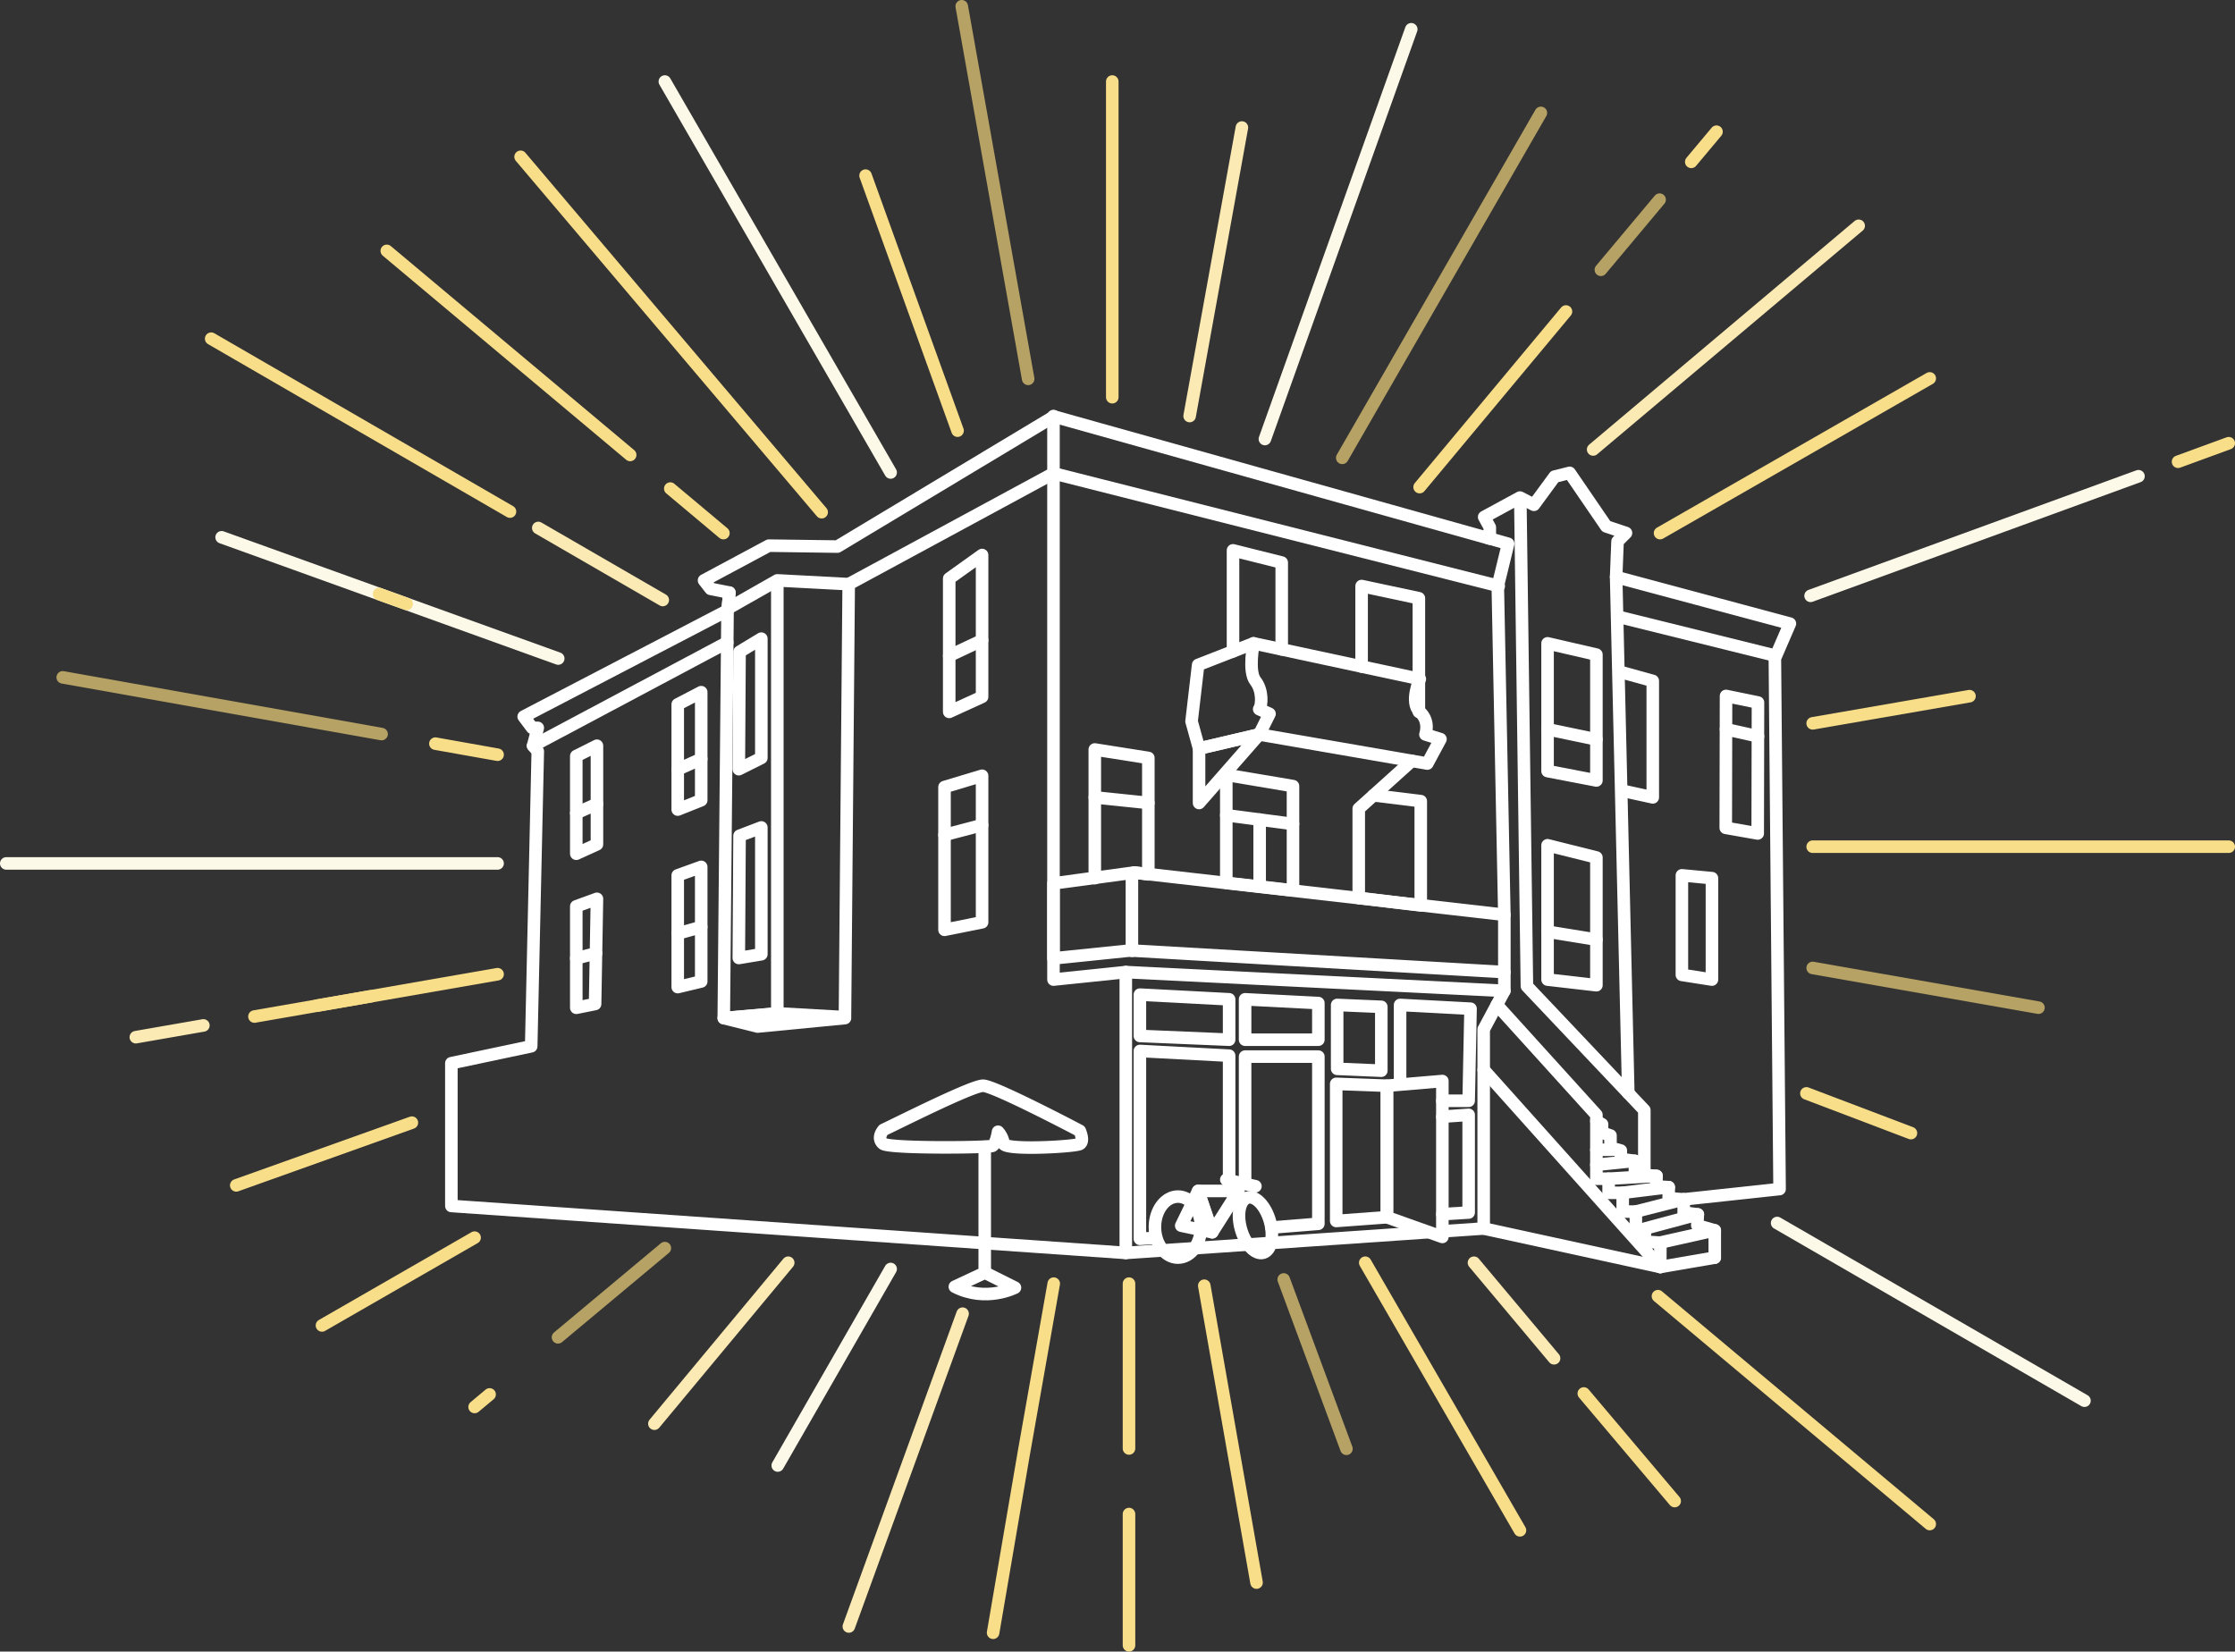 <svg xmlns="http://www.w3.org/2000/svg" viewBox="0 0 1069 790"><rect x="0" y="0" width="1069" height="790" fill="#333333" stroke="none"/><defs><style>.cls-1,.cls-2,.cls-3,.cls-4,.cls-5{fill:none;stroke-linecap:round;stroke-linejoin:round;stroke-width:6px;}.cls-1{stroke:#fff;}.cls-2{stroke:#f9de89;}.cls-3{stroke:#b6a264;}.cls-4{stroke:#fdf9e9;}.cls-5{stroke:#fbeab3;}</style></defs><g id="Layer_2" data-name="Layer 2"><g id="Layer_4" data-name="Layer 4"><polyline class="cls-1" points="682.69 589.43 538.47 599.31 215.89 576.85 215.89 508.56 254.07 500.47 257.22 359.39 254.97 356.7 257.22 348.16 254.53 348.16 250.48 342.77 347.98 292 348.87 283.46 339.89 281.67 336.74 277.62 367.74 261 400.54 261.45 504.1 199.22 712.57 257.63 712.57 252.24 709.87 247.3 727 238 733.68 241.46 743.57 227.98 750.76 226.18 768.28 251.79 777.71 254.94 773.67 258.98 773 276 856.11 298.29 848.92 314.92 851.17 568.76 805.35 573.7"/><polyline class="cls-1" points="794.11 606.05 709.65 587.63 689.88 588.98"/><polyline class="cls-1" points="651.26 318.82 651.26 280.32 678.65 286.16 678.65 340.52"/><polyline class="cls-1" points="503.88 199 503.88 468.57 538.47 464.98 538.47 599.31"/><polyline class="cls-1" points="348.87 283.46 347.98 292 346.18 486.99 372.24 484.74 404.14 486.54 405.93 279.42 503.88 226.41 716.84 280.32"/><polyline class="cls-1" points="348.87 290.65 371.79 277.62 405.93 279.42"/><polyline class="cls-1" points="727.17 238.99 730.32 471.71 786.48 531.02 786.48 562.02 792.32 562.47 792.23 567.5 798.16 567.86 798.13 573.12 805.35 573.7 805.31 579.96 812.08 580.89 811.82 586.15 820.17 588.53 820.17 601.56"/><line class="cls-1" x1="773" y1="276" x2="778.81" y2="522.92"/><polygon class="cls-1" points="740.2 307.73 763.56 313.12 763.56 373.32 740.2 368.83 740.2 307.73"/><polygon class="cls-1" points="763.56 410.16 763.56 471.26 740.2 468.57 740.2 404.32 763.56 410.16"/><line class="cls-1" x1="763.56" y1="353.69" x2="740.2" y2="348.82"/><line class="cls-1" x1="740.2" y1="445.66" x2="763.56" y2="449.44"/><polyline class="cls-1" points="774.41 321.23 790.52 325.7 790.52 381.41 776.14 378.26"/><path class="cls-1" d="M599.57,307.73,679.1,324.8s-5,11.23,0,15.72,2.69,10.79,2.69,10.79l7.19,2.24-6.29,11.68-80.42-13.92-28.75,6.74-3.6-13,3.15-27Z"/><polygon class="cls-1" points="618.44 376.02 618.44 425.89 586.54 422.29 586.54 370.63 618.44 376.02"/><polygon class="cls-1" points="503.88 422.55 542.51 417.35 719.53 437.57 719.53 464.98 540.72 454.64 503.88 458.43 503.88 422.55"/><polyline class="cls-1" points="719.53 464.98 719.53 473.96 709.65 492.38 709.65 587.63"/><polyline class="cls-1" points="523.64 420.05 523.64 358.5 549.25 362.54 549.25 418.25 542.51 417.35 542.51 417.35"/><line class="cls-1" x1="586.54" y1="389.94" x2="618.44" y2="394.13"/><line class="cls-1" x1="549.25" y1="384.07" x2="523.64" y2="381.41"/><line class="cls-1" x1="602.49" y1="392.03" x2="602.49" y2="424.09"/><polyline class="cls-1" points="675.26 363.95 649.89 386.8 649.89 429.48"/><polyline class="cls-1" points="711.89 257.41 721.33 260.1 716.39 280.32 719.53 437.57"/><polygon class="cls-1" points="454.01 276.73 454.01 340.52 469.73 333.33 469.73 265.49 454.01 276.73"/><line class="cls-1" x1="469.73" y1="306.29" x2="454.01" y2="313.69"/><polygon class="cls-1" points="602.27 351.31 573.51 384.1 573.51 358.05 602.27 351.31"/><polyline class="cls-1" points="715.94 480.7 763.56 533.27 763.56 563.82 769.4 563.82 769.4 570.56 776.14 570.56 776.14 579.54 782.43 579.54 782.43 588.08 786.92 588.08 786.48 593.92 794.16 594.41 794.11 606.05 820.17 601.56"/><line class="cls-1" x1="709.65" y1="511.7" x2="794.11" y2="606.05"/><polygon class="cls-1" points="324.16 418.7 335.39 414.66 335.39 469.47 324.16 472.16 324.16 418.7"/><polygon class="cls-1" points="324.16 336.93 324.16 387.25 335.39 382.76 335.39 331.09 324.16 336.93"/><polygon class="cls-1" points="275.64 361.64 285.52 356.7 285.52 403.87 275.64 408.37 275.64 361.64"/><polygon class="cls-1" points="275.64 433.52 285.52 429.93 284.63 480.25 275.64 482.05 275.64 433.52"/><line class="cls-1" x1="324.16" y1="446.55" x2="335.4" y2="443.41"/><line class="cls-1" x1="324.16" y1="368.04" x2="335.4" y2="363.02"/><line class="cls-1" x1="275.64" y1="388.93" x2="285.52" y2="384.56"/><line class="cls-1" x1="275.64" y1="458.41" x2="285.06" y2="455.99"/><polyline class="cls-1" points="404.14 486.99 362.35 491.03 346.18 486.99 371.79 484.74 371.79 278.52"/><line class="cls-1" x1="848.93" y1="313.57" x2="774" y2="295"/><polyline class="cls-1" points="656.96 380.43 679.55 383.21 679.55 433.08 649.89 429.48"/><line class="cls-1" x1="541.4" y1="417.9" x2="541.4" y2="454.8"/><line class="cls-1" x1="719.53" y1="473.96" x2="538.47" y2="464.98"/><path class="cls-1" d="M422.56,547.19s-3.6-2.24,0-6.74c5.84-2.69,42.23-21.11,47.62-21.11s46.28,21.56,46.28,21.56,2.24,5,0,6.29-34.6,3.15-36.4,0a10.77,10.77,0,0,0-2.69-5.84s-.9,5.84-2.7,6.74S427.05,549.44,422.56,547.19Z"/><line class="cls-1" x1="471" y1="548.55" x2="471" y2="608.75"/><path class="cls-1" d="M485.46,615.93s-13.93,7.19-28.76-.45l14.38-6.73Z"/><polygon class="cls-1" points="592.38 569.66 579.8 589.43 573.07 569.66 592.38 569.66"/><polygon class="cls-1" points="564.98 586.28 573.07 569.66 579.8 589.43 564.98 586.28"/><ellipse class="cls-1" cx="563.41" cy="586.96" rx="11.01" ry="14.6"/><ellipse class="cls-1" cx="600.47" cy="586.06" rx="7.19" ry="13.7" transform="translate(-137.09 186.01) rotate(-15.83)"/><line class="cls-1" x1="600.47" y1="567.41" x2="586.54" y2="564.27"/><line class="cls-1" x1="792.32" y1="562.47" x2="769.4" y2="563.82"/><line class="cls-1" x1="798.16" y1="567.86" x2="776.14" y2="570.56"/><line class="cls-1" x1="805.34" y1="573.7" x2="782.43" y2="579.54"/><line class="cls-1" x1="786.92" y1="587.63" x2="812.08" y2="580.89"/><line class="cls-1" x1="820.17" y1="588.53" x2="794.11" y2="594.37"/><polyline class="cls-1" points="781.98 562.47 781.98 555.28 775.24 554.38 775.24 550.34 770.3 548.99 770.3 543.15 766.26 541.8 766.26 537.76 763.56 536.21"/><line class="cls-1" x1="763.56" y1="557.17" x2="781.98" y2="555.28"/><line class="cls-1" x1="763.56" y1="550.03" x2="773" y2="549.89"/><path class="cls-1" d="M599.57,307.73s-2.69,13.47.9,18,3.15,11.68,1.8,13.48l4.94,2.24-4.94,9.89"/><polygon class="cls-1" points="825.56 332.89 840.84 336.03 840.71 398.67 825.43 395.98 825.56 332.89"/><line class="cls-1" x1="825.56" y1="348.82" x2="840.84" y2="352.21"/><polygon class="cls-1" points="804.45 418.7 818.82 420.05 818.82 468.57 804.45 466.32 804.45 418.7"/><polyline class="cls-1" points="589.75 311.56 589.75 263.25 613.05 269.09 613.05 310.62"/><polygon class="cls-1" points="451.76 376.47 469.73 371.07 469.73 441.16 451.76 444.76 451.76 376.47"/><line class="cls-1" x1="451.76" y1="399.38" x2="469.73" y2="394.66"/><polygon class="cls-1" points="353.73 399.76 364.15 395.79 364.15 456.44 353.37 458.24 353.73 399.76"/><polygon class="cls-1" points="353.73 311.77 364.15 305.48 364.15 362.54 353.37 367.93 353.73 311.77"/><line class="cls-1" x1="347.84" y1="307.28" x2="254.97" y2="356.7"/><polygon class="cls-1" points="545.21 475.76 545.21 495.53 587.89 497.32 587.89 478 545.21 475.76"/><polyline class="cls-1" points="587.89 564.27 587.89 504.96 545.21 502.71 545.21 592.57 552.4 592.12"/><polygon class="cls-1" points="595.53 478 595.53 497.32 630.57 497.32 630.57 479.8 595.53 478"/><polygon class="cls-1" points="639.56 480.7 639.56 511.25 660.68 512.15 660.68 481.6 639.56 480.7"/><polyline class="cls-1" points="595.53 565.84 595.53 505.41 630.57 505.41 630.57 585.38 608.11 587.18"/><polygon class="cls-1" points="663.37 519.34 689.88 517.09 689.88 591.67 663.37 582.24 663.37 519.34"/><polygon class="cls-1" points="639.11 518.44 663.37 519.34 663.37 582.24 639.11 584.03 639.11 518.44"/><polyline class="cls-1" points="689.88 580.77 702.46 579.99 702.46 533.27 689.88 534.14"/><polyline class="cls-1" points="689.88 526.53 702.46 526.53 703.36 482.5 669.66 480.7 669.66 517.09"/><line class="cls-2" x1="532" y1="39" x2="532" y2="190"/><line class="cls-3" x1="460" y1="3" x2="491.77" y2="181.22"/><line class="cls-2" x1="414" y1="84" x2="458" y2="206"/><line class="cls-4" x1="318" y1="39" x2="426" y2="226"/><line class="cls-2" x1="249" y1="75" x2="393" y2="245"/><line class="cls-2" x1="320.6" y1="233.7" x2="346" y2="255"/><line class="cls-2" x1="185" y1="120" x2="301.41" y2="217.61"/><line class="cls-5" x1="257.46" y1="252.54" x2="317" y2="287"/><line class="cls-2" x1="101" y1="162" x2="243.92" y2="244.71"/><line class="cls-4" x1="106" y1="257" x2="267" y2="315"/><line class="cls-2" x1="208.25" y1="355.71" x2="238" y2="361"/><line class="cls-3" x1="30" y1="324" x2="182.51" y2="351.13"/><line class="cls-4" x1="3" y1="413" x2="238" y2="413"/><line class="cls-2" x1="121.7" y1="486.24" x2="238" y2="466"/><line class="cls-5" x1="64.97" y1="496.12" x2="97.27" y2="490.49"/><line class="cls-2" x1="113" y1="567" x2="197" y2="537"/><line class="cls-2" x1="154" y1="634" x2="227" y2="592"/><line class="cls-3" x1="266.9" y1="639.68" x2="318" y2="597"/><line class="cls-2" x1="227" y1="673" x2="234.18" y2="667"/><line class="cls-5" x1="313" y1="681" x2="377" y2="604"/><line class="cls-4" x1="372" y1="701" x2="426" y2="607"/><line class="cls-5" x1="406" y1="778" x2="460.41" y2="628.38"/><polyline class="cls-2" points="475 781 489.57 695.76 493.14 675.56 504 614"/><line class="cls-2" x1="540" y1="692.85" x2="540" y2="614"/><line class="cls-2" x1="540" y1="787" x2="540" y2="724.22"/><line class="cls-2" x1="601" y1="757" x2="576" y2="615"/><line class="cls-3" x1="644" y1="693" x2="614" y2="612"/><line class="cls-2" x1="727" y1="732" x2="653" y2="604"/><line class="cls-5" x1="743.31" y1="649.71" x2="705" y2="604"/><line class="cls-2" x1="801" y1="718" x2="757.53" y2="666.55"/><line class="cls-2" x1="923" y1="729" x2="793" y2="620"/><line class="cls-4" x1="997" y1="670" x2="850" y2="585"/><line class="cls-2" x1="914" y1="542" x2="864" y2="523"/><line class="cls-3" x1="975" y1="482" x2="867" y2="463"/><line class="cls-2" x1="1066" y1="405" x2="867" y2="405"/><line class="cls-2" x1="942" y1="333" x2="867" y2="346"/><line class="cls-4" x1="1022.83" y1="227.8" x2="866" y2="285"/><line class="cls-2" x1="1066" y1="212" x2="1041.76" y2="220.87"/><line class="cls-2" x1="923" y1="181" x2="794" y2="255"/><line class="cls-5" x1="889" y1="108" x2="762" y2="215"/><line class="cls-2" x1="749" y1="149" x2="679" y2="233"/><line class="cls-3" x1="793.79" y1="95.5" x2="765.7" y2="129.05"/><line class="cls-2" x1="821" y1="63" x2="808.93" y2="77.42"/><line class="cls-3" x1="737" y1="54" x2="642" y2="219"/><line class="cls-4" x1="675" y1="14" x2="605" y2="210"/><line class="cls-5" x1="594" y1="61" x2="569" y2="199"/><line class="cls-2" x1="151.49" y1="481.06" x2="177.33" y2="476.56"/><line class="cls-2" x1="181.33" y1="284.14" x2="194.5" y2="288.88"/></g></g></svg>